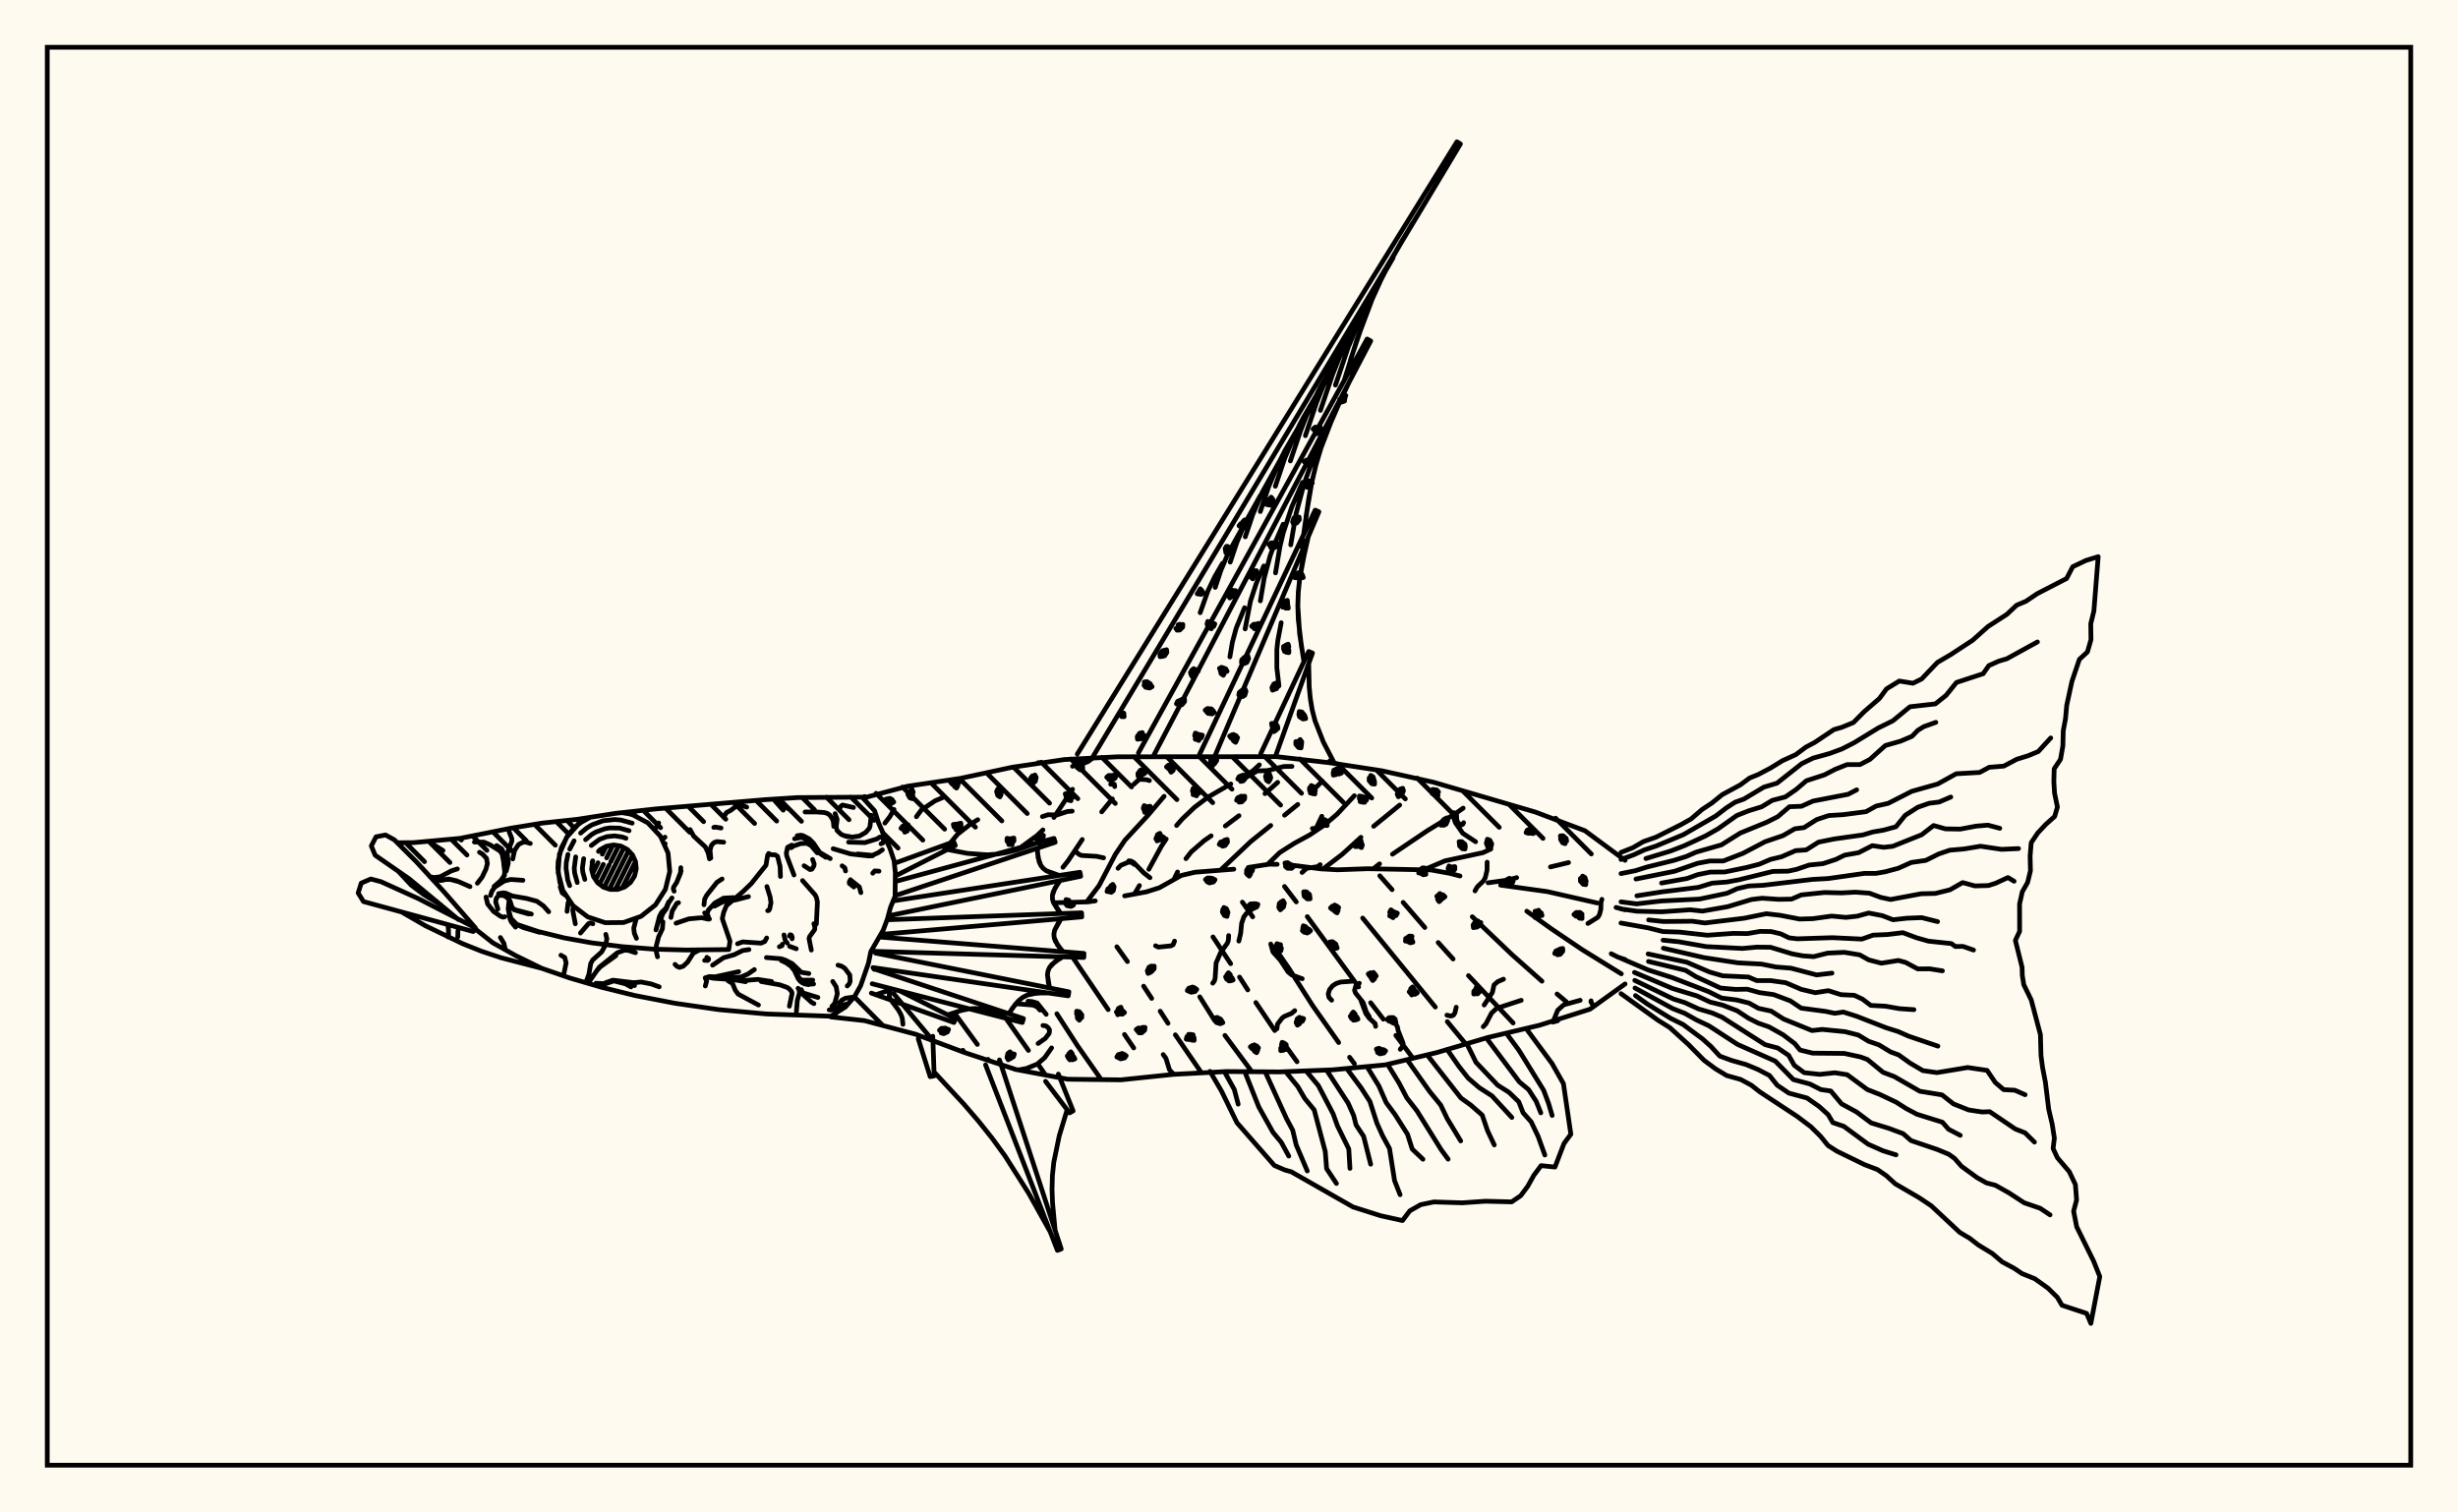 <svg xmlns="http://www.w3.org/2000/svg" width="520" height="320"><rect x="0" y="0" width="520" height="320" fill="floralwhite"/><rect x="10" y="10" width="500" height="300" stroke="black" stroke-width="1" fill="none"/><path stroke="black" stroke-width="1" fill="none" stroke-linecap="round" stroke-linejoin="round" d="
M 182.58 168.86 192.04 166.34 203.14 164.69 214.11 162.34 225.21 160.7 236.41 160.12 270.07 160.09 281.22 161.37 292.31 163.07 303.26 165.5 324.8 171.81 335.3 175.76 343.79 182.02 
M 343.79 208.18 336.37 213.52 325.68 216.92 314.76 219.51 304 222.69 293.08 225.3 281.91 226.35 270.7 226.79 259.48 226.71 248.28 227.31 237.12 228.47 225.9 228.34 214.87 226.27 204.22 222.75 193.71 218.82 182.86 215.94 175.76 215.16 
M 222.89 191.01 230.12 190.82 231.71 190.6 
M 237.92 189.55 242.52 188.7 245.27 187.83 249.91 185.22 252.82 184.54 261.02 183.9 
M 264.08 183.53 268.52 182.84 270.19 182.87 
M 273.73 183.1 279.38 183.83 282.92 184.03 289.34 183.8 302.73 184.06 306.66 184.77 308.87 185.34 
M 317.45 187.27 327.33 188.64 337.9 191.05 
M 341.88 191.99 343.79 192.5 
M 176.34 214.64 177.11 215.31 
M 180.77 210.93 186.78 216.98 
M 189.13 171.26 188.25 172.79 187.2 174.15 
M 184.72 204.81 184.95 205.1 
M 189.13 210.31 197.37 220.19 
M 199.49 168.72 197.79 169.45 194.89 171.4 193.87 172.8 
M 201.93 214.35 206.76 220.98 
M 209.02 224.13 209.21 224.4 
M 206.85 173.43 205.33 174.35 202.58 176.5 199.63 180.06 
M 212.89 215.58 217.57 222.25 
M 219.8 225.45 221.19 227.46 
M 226.9 166.99 222.96 172.95 
M 220.64 175.59 219.37 176.79 215.33 179.74 
M 223.58 214.49 227.93 221.22 232.97 228.42 
M 235.33 169.03 233.07 171.77 
M 228.95 177.62 225.97 182.11 224.87 183.5 
M 226.78 202.32 234.44 213.61 
M 237.89 218.87 239.84 221.72 
M 246.27 168.48 242.8 172.56 237.97 177.78 235.95 180.78 232.52 187.36 229.88 190.84 
M 236.27 200.31 238.51 203.44 
M 241.94 208.65 243.64 211.24 
M 245.44 213.94 247.1 216.5 
M 248.65 218.94 254.18 226.99 
M 266.42 161.82 265.12 163.03 263.57 164.01 
M 260.38 165.87 255.56 168.65 252.68 170.83 250.09 173.3 248.91 174.65 
M 246.72 177.51 245.71 179.02 243.04 183.92 
M 241.05 187.36 239.98 189.18 
M 253.82 210.91 257 215.98 
M 259.14 219.07 264.84 226.75 
M 270.3 165.53 267.61 167.92 
M 262.11 172.58 259.22 174.76 
M 256.22 176.84 254.72 177.88 252 180.24 250.89 181.67 
M 249.11 184.49 248.44 185.88 
M 256.61 198.23 260.35 203.89 
M 262.23 206.73 263.97 209.44 
M 265.68 212.11 269.68 218.04 
M 271.98 221.29 274.39 224.64 
M 279.75 165.26 277.2 167.78 
M 274.55 170.2 271.75 172.48 
M 268.83 174.65 264.6 178.05 258.25 184.06 
M 262.83 190.87 265.02 193.98 
M 269.56 200.37 272.66 204.88 277.69 212.76 283.2 220.58 
M 285.51 223.69 286.53 225.06 
M 286.52 168.35 282.86 172.27 280.13 174.6 277.1 176.64 273.81 178.43 270.71 180.4 268.18 182.87 
M 271.74 187.56 274.23 190.82 
M 276.56 193.94 287.42 208.81 
M 289.96 212.15 292.66 215.64 
M 295.3 219.06 298.8 223.74 
M 296.11 170.33 290.6 174.82 
M 287.91 177.15 283.97 180.74 279.86 183.88 
M 288.28 194.24 303.65 213.07 
M 306.18 216.15 309.9 220.66 
M 309.54 170.98 308.09 172.02 301.95 175.76 294.58 180.73 
M 291.85 182.77 290.56 183.79 
M 291.9 185.29 294.5 188.23 
M 296.84 190.93 301.43 196.24 
M 304.25 199.41 307.41 202.9 
M 310.66 206.42 320.11 216.44 
M 315.4 179.63 313.71 180.41 305.68 182.14 301.4 183.96 
M 311.47 193.96 319.85 201.96 326.21 207.6 
M 329.4 210.3 331.34 211.93 
M 331.83 182.5 328.01 183.42 
M 320.86 185.68 319.04 186.19 314.81 186.78 
M 323 192.79 328.16 196.49 334.76 200.95 343 206.04 
M 239.84 165.96 240.83 165.05 241.21 164.88 242.54 164.96 243.16 165.15 
M 234.97 165.93 235.74 165.92 235.82 166.42 
M 270.14 217.67 270.26 216.69 271.24 215.4 271.69 215.06 273.25 214.4 273.91 213.83 
M 226.9 162.13 227.54 161.82 229.47 161.42 230.14 161.15 231.2 160.39 
M 335.93 195.38 338.02 194.08 338.37 193.51 338.66 192.41 338.7 190.9 338.89 190.28 
M 343.79 203.01 342.27 202.5 340.86 201.79 
M 191.02 216.72 190.87 215.4 190.59 214.63 190.09 213.73 188.22 211.23 188.11 210.43 188.34 210 
M 214.92 212.36 218.51 212.65 219.37 213 220.03 213.72 
M 244.46 200.1 245.05 200.39 247.72 200.12 248.19 199.87 248.48 199.12 
M 265.51 191.89 263.65 193.3 263.13 194.01 262.67 195.36 262.47 197.45 262.08 199.11 
M 308.07 213.1 307.79 214.31 307.47 214.8 306.93 214.98 306.1 214.78 
M 185.46 210.4 187.57 209.7 
M 321.82 211.64 316.62 213.34 315.55 214.33 314.35 216.63 313.78 217.23 
M 291.02 217.15 290.91 216.56 289.65 215.4 288.96 214.46 287.96 211.8 
M 337.17 212.95 336.56 211.95 336.6 211.75 
M 236.52 183.71 237.13 183.07 238.75 182.4 239.41 182.48 239.98 182.9 
M 248.5 227.29 248.01 227.02 247.4 226.33 246.66 223.92 246.08 223.12 
M 312.04 188.49 312.52 187.64 313.81 186.41 314.22 185.69 314.59 184.11 314.61 182.41 
M 220.64 216.97 221.26 217.06 221.73 217.41 222.04 217.92 221.97 218.62 221.13 219.71 219.61 220.78 
M 226.83 171.62 225.83 171.69 223.57 172.43 221.74 172.37 220.53 172.77 
M 222.47 221.71 221.02 223.77 219.45 225.13 217.14 226.06 215.46 226.38 
M 273.32 162.15 271.6 162.17 268.18 163.03 265.98 163.11 262.98 164.83 
M 309.63 174.06 309.44 174.41 309.16 174.55 308.52 174.18 308.2 173.53 308.13 172.37 
M 217.48 211.84 218.35 211.91 219.43 212.23 221.33 214.61 
M 281.72 211.62 281.15 211.04 280.99 210.28 281.27 209.38 281.91 208.58 282.67 208.09 283.59 207.78 285.99 207.61 
M 275.49 207.08 273.25 206.26 272.5 205.64 270.85 203.13 269.31 201.43 268.83 199.73 
M 289.68 215.11 289.05 214.11 288.38 212.12 286.75 210.07 286.56 209.52 286.82 208.6 287.57 208.03 
M 233.47 181.5 232.01 181.18 228.82 181 228.35 180.81 227.39 180.07 
M 259.93 197.94 259.86 198.98 259.67 199.52 258.22 201.56 257.27 203.74 257.07 206.94 256.91 207.55 256.56 208.02 
M 279.64 172.7 278.53 175.04 278.1 175.31 277.64 175.29 
M 318.07 207.17 316.85 207.7 316.07 208.38 315.72 209.97 313.98 212.64 
M 238.81 182.12 239.33 182.2 239.85 182.5 241.96 184.67 243.28 185.7 
M 296.23 222.01 296.78 221.31 296.85 220.77 295.79 218.07 295.61 217.19 295.12 216.48 
M 312.17 178.09 309.45 176.3 307.88 174.04 307.53 172.99 307.56 171.94 
M 275.46 184.59 276.41 183.72 278.75 183.36 279.29 182.94 
M 227.9 159.56 308.22 30 308.96 30.45 231.09 160.3 
M 240.84 159.29 289.22 71.73 289.98 72.14 243.96 160.05 
M 253.77 159.61 278.23 107.93 279.02 108.28 256.9 160.22 
M 266.73 159.42 276.86 137.84 277.66 138.17 269.81 160.07 
M 281.29 161 282.74 161.57 
M 301.12 43.52 296.39 51.27 294.18 55.22 292.13 59.24 290.27 63.35 287.09 71.81 284.38 80.48 
M 285.34 81 282.15 87.81 279.46 94.78 278.4 98.34 277.53 101.97 276.84 105.65 275.78 113.1 
M 276.78 113.54 275.46 119.38 274.97 122.31 274.66 125.24 274.56 128.18 274.94 134.08 275.85 140 
M 276.86 140.41 276.97 145.35 277.2 147.77 277.59 150.15 278.19 152.48 279.96 156.99 282.23 161.37 
M 298.72 47.38 294.18 55.22 292.13 59.24 290.27 63.35 288.6 67.54 285.7 76.13 
M 294.71 54.56 290.46 61.9 288.54 65.67 285.23 73.44 282.52 81.48 
M 290.71 61.74 286.74 68.58 283.33 75.68 281.87 79.34 279.34 86.83 
M 286.7 68.92 283.02 75.26 279.86 81.84 278.5 85.23 276.16 92.18 
M 282.69 76.1 279.3 81.94 276.38 88 275.14 91.13 272.98 97.53 
M 278.68 83.28 275.58 88.62 274.18 91.37 271.77 97.02 269.8 102.88 
M 274.67 90.46 271.86 95.3 270.59 97.79 268.41 102.92 266.62 108.23 
M 270.66 97.64 267 104.22 265.04 108.82 263.44 113.58 
M 266.65 104.82 263.41 110.64 261.68 114.71 260.26 118.93 
M 262.64 112 259.82 117.06 258.31 120.61 257.08 124.28 
M 258.63 119.18 256.98 122.03 255.56 124.98 253.9 129.63 
M 283.71 84.4 280.72 91.27 279.46 94.78 278.4 98.34 277.53 101.97 276.28 109.36 
M 279.63 93.23 276.98 99.3 275.87 102.4 274.17 108.76 273.06 115.28 
M 275.54 102.07 273.25 107.34 271.47 112.76 270.8 115.54 269.84 121.21 
M 271.46 110.91 269.51 115.37 268.69 117.65 267.44 122.33 266.63 127.13 
M 267.37 119.74 265.78 123.41 264.54 127.18 263.41 133.06 
M 263.29 128.58 261.52 132.91 260.71 135.9 260.19 138.98 
M 276.08 116.46 274.97 122.31 274.66 125.24 274.56 128.18 274.66 131.13 275.36 137.04 
M 271.04 131.75 270.32 135.55 270.12 137.45 270.12 141.28 270.57 145.12 
M 189.2 182.67 201.76 178.1 202.1 178.89 189.42 185.34 
M 189.44 186.5 222.98 177.38 223.23 178.21 189.37 189.5 
M 188.95 190.61 228.47 184.55 228.63 185.4 187.91 193.78 
M 187.67 194.6 228.81 193.13 228.86 193.99 186.33 197.7 
M 186.02 198.25 229.32 201.72 229.28 202.58 184.86 201.28 
M 185.21 201.65 226.13 209.85 225.99 210.7 184.68 204.72 
M 185.39 205.15 216.52 215.51 216.27 216.34 184.51 208.14 
M 190.37 209.65 202.15 215.55 201.81 216.34 184.34 210.12 
M 200.45 179.74 204.68 180.56 208.87 180.86 210.95 180.71 213.01 180.36 215.06 179.83 219.13 178.43 
M 219.45 179.47 219.61 181.45 220.19 183.1 220.7 183.74 221.38 184.25 224.09 185.22 
M 224.28 186.29 223.2 187.87 222.64 189.43 222.65 190.21 222.87 190.98 224.42 193.29 
M 224.48 194.38 223.12 196.79 222.96 197.58 223.01 198.36 223.69 199.88 224.89 201.36 
M 224.83 202.45 223.19 203.48 222.02 204.71 221.71 205.44 221.59 206.25 222.04 209.03 
M 221.86 210.1 219.47 210.09 217.32 210.53 216.38 211.02 215.53 211.69 214.77 212.52 213.41 214.48 
M 213.1 215.52 210.37 214.23 207.6 213.46 206.2 213.37 204.79 213.49 203.36 213.79 200.49 214.72 
M 219.5 180.48 219.83 182.33 220.19 183.1 220.7 183.74 221.38 184.25 223.12 184.95 
M 223.71 187.08 222.83 188.65 222.64 189.43 222.65 190.21 222.87 190.98 223.81 192.52 
M 223.94 195.19 223.12 196.79 222.96 197.58 223.01 198.36 223.26 199.12 224.26 200.62 
M 223.98 202.95 222.52 204.06 222.02 204.71 221.71 205.44 221.59 206.25 221.81 208.07 
M 220.65 210.06 218.35 210.23 217.32 210.53 216.38 211.02 215.53 211.69 214.07 213.46 
M 223.9 227.25 227.02 235.04 226.26 235.46 221.19 228.78 
M 211.44 224.25 224.51 264.26 223.7 264.55 208.5 225.3 
M 197.33 219.25 197.63 227.64 196.78 227.79 194.26 219.78 
M 225.76 234.8 224.08 240.34 222.93 245.94 222.64 248.77 222.56 251.62 222.67 254.49 223.21 260.26 
M 222.18 260.63 217.62 252.46 212.63 244.59 209.9 240.83 207 237.2 203.96 233.66 197.6 226.8 
M 322.86 217.61 328.34 225.02 330.75 229.27 332.32 239.97 330.87 241.94 328.96 246.92 326.02 246.62 324.48 248.68 323.2 250.99 321.7 253 319.79 254.29 314.27 254.15 309.31 254.49 303.33 254.3 300.55 254.88 298.26 256.18 296.7 258.24 292.08 257.22 286.22 255.36 273.17 247.92 271.76 247.52 269.59 246.58 261.68 237.54 258.44 230.9 255.98 226.68 
M 318.64 218.57 321.34 222.22 326.56 230.67 327.6 233.43 328.36 236.01 
M 314.44 219.6 321.44 228.92 323.38 230.53 325 233.04 325.96 235.45 
M 310.27 220.74 312.25 224.76 316.84 229.6 319.22 231.1 321.31 233.12 322.22 235.44 323.92 237.35 325.39 240.42 326.82 244.38 
M 306.13 222.02 308.64 225.62 310.62 228.13 312.95 230.13 315.62 231.85 319.84 236.43 
M 302 223.29 309.06 232.31 311.16 233.82 313.57 235.93 314.7 239.24 316.12 242.24 
M 297.82 224.41 302.45 230.94 304.79 233.81 306.17 236.69 309.02 241.39 
M 293.57 225.23 295.99 229.16 297.61 232.27 299.75 235.01 304.86 243.21 306.36 245.26 
M 289.28 225.82 291.71 229.77 293.24 233.26 295.15 235.85 297.77 239.99 298.76 243.12 301.03 245.27 
M 284.96 226.15 287.94 230.15 289.81 233.05 291.29 237.64 292.51 240.34 293.96 243.01 295.02 249.78 296.2 252.77 
M 280.64 226.4 285.2 233.39 286.37 236 286.88 238.01 288.48 240.42 289.97 246.32 
M 276.32 226.59 278.9 229.68 282.03 235.67 282.95 238.22 285.34 243.09 285.59 247.21 
M 271.99 226.74 274.56 229.9 276.02 232.4 278.02 234.82 280.37 243.67 280.65 247.26 282.73 250.39 
M 267.67 226.81 272.17 236.68 273.48 239.13 274.21 242.22 276.56 247.75 
M 263.34 226.76 266.3 234.2 269.31 239.58 271.06 241.69 272.65 244.6 
M 259.01 226.71 261.12 230.51 261.94 233.61 
M 342.93 180.35 345.45 179.35 347.65 178.07 350.3 177.14 355.63 174.47 357.77 173.26 360.07 171.28 362.17 169.89 364.35 168.13 368.18 166.06 370.14 164.61 372 163.85 374.62 162.47 377.08 160.95 379.91 159.66 382.06 158.06 383.88 157.1 387.98 154.36 389.62 153.89 392.09 152.88 394.38 150.57 397.6 147.78 399.1 145.75 401.81 144.09 404.69 144.56 406.54 143.65 409.87 140.15 412.7 138.49 417.31 135.47 420.6 132.54 424.57 129.98 426.62 128.05 428.59 127.22 430.98 125.61 437.2 122.4 438.49 119.91 441.29 118.58 443.88 117.78 442.97 129.28 442.31 131.96 442.35 135.33 441.61 137.93 439.9 139.51 438.32 144.18 437.22 149.24 436.97 152.03 436.49 154.6 436.41 157.8 435.91 160.65 434.57 162.66 434.5 165.39 434.65 167.84 435.26 170.75 434.67 172.75 432.81 174.41 431.1 176.23 429.71 178.3 429.48 181.12 429.55 184.23 428.95 186.7 427.82 188.69 427.25 191.25 427.26 197.04 426.36 198.96 427.78 204.67 427.83 206.41 428.14 208.34 429.71 211.55 431.66 218.91 431.78 223.33 432.11 225.84 432.71 228.95 433.41 234.68 434.16 237.89 434.61 240.81 434.34 243 435.25 244.95 437.76 247.89 439.06 250.63 439.31 253.88 438.68 256.26 439.33 259.56 442.92 266.84 444.22 270.09 442.33 280 441.44 277.89 436.23 276.17 435.24 274.49 433.25 272.54 430.47 270.55 427.76 269.46 426.1 268.34 423.57 266.99 421.47 265.2 418.51 263.4 416.68 261.98 414.61 260.76 408.57 255.12 405.96 253.38 400.97 250.48 399.05 248.74 397.18 247.45 394.45 246.41 388.61 243.57 386.72 242.36 385.16 240.43 383.11 238.4 380.23 236.23 372.29 231.01 370.51 229.61 368.25 228.39 365.29 227.56 362.91 226.13 360.52 224.36 357.21 221.01 353.25 217.41 350.7 215.82 342.93 210.23 
M 342.93 181.85 345.59 180.87 347.89 179.81 350.35 179 356.13 176.59 363 172.63 365.21 170.93 367.09 169.72 368.94 169.06 373.15 166.54 375.93 165.7 381.15 161.58 383.56 160.4 387.07 159.42 389.65 158.47 392.24 157.15 397.36 154.02 400.44 152.51 404.06 149.53 409.43 148.93 411.71 147.11 413.89 144.4 419.55 142.54 420.74 140.83 422.83 139.89 424.55 139.38 431.03 135.82 
M 348.19 181.65 353.44 180.05 356.33 178.93 360.83 176.85 363.47 175.35 367.43 172.54 369.98 171.53 372.69 170.7 374.93 169.34 377.7 168.61 379.97 167.05 382.14 165.19 385.98 163.94 388.22 162.78 390.75 161.77 393.49 161.77 395.59 160.67 398.86 157.73 402.06 156.82 404.5 155.78 405.71 154.53 406.99 153.74 409.53 152.83 
M 342.93 184.83 345.99 184.21 348.43 183.44 354.13 182.03 356.74 181.21 358.8 180.3 364.18 178.75 368.17 176.25 373.73 173.98 376.11 172.78 378.56 170.68 381.1 170.59 383.55 169.49 390.98 168.05 392.79 167.11 
M 346.1 185.98 354.29 184.33 359.15 182.65 361.7 182.17 364.55 182.17 368.7 180.56 373.43 178.08 377.19 176.8 379.7 175.35 381.66 175.1 384.33 173.4 386.88 172.55 389.96 172.36 394.77 171.73 396.92 170.54 399.45 169.97 404.46 167.42 409.94 165.87 413.84 163.71 418.8 163.43 420.82 162.34 423.91 162.09 426.66 160.64 429.04 159.9 431.19 159.02 433.84 156.13 
M 351.51 186.83 356.9 185.87 359.16 185.05 361.83 184.51 364.88 184.49 369.49 183.54 372.2 182.84 374.56 181.83 376.9 181.27 379.88 179.97 382.11 179.82 384.71 178.18 388 177.51 394.11 176.65 396.18 176.03 398.45 175.64 401.1 174.92 403.05 172.5 405.73 170.79 408.13 169.95 410.23 169.69 412.7 168.63 
M 346.29 189.53 351.71 188.68 359.28 187.75 362.21 186.85 365.35 186.61 367.89 186.14 375.06 184.37 378.26 184.32 380.08 183.93 382.74 183.02 385.65 182.73 388.37 181.84 390.26 180.92 393.18 180.41 396.1 178.92 398.48 179.27 400.41 179.06 406.54 176.61 409.06 174.66 411.57 175.37 414.7 175.42 418.05 174.79 420.54 174.58 423.06 175.25 
M 342.93 190.81 346.21 191.24 351.44 190.63 359.54 190.22 365.34 189 367.52 188.02 369.97 187.45 372.97 187.31 383.44 186.06 386.73 185.88 394.4 184.79 396.82 184.79 398.81 184.45 401.61 183.7 404.33 182.48 407.41 182.04 410.14 180.68 412.48 179.88 415.51 179.62 418.98 179.04 423.42 179.7 427.03 179.54 
M 342.93 192.3 346.27 192.79 351.5 192.92 357.55 192.49 360.17 192.77 365.51 191.83 370.54 190.31 372.77 190.04 376.26 190.28 379.01 190.23 381.06 189.34 385.97 188.83 389.57 188.92 392.52 188.76 395.5 188.98 397.9 189.87 399.96 190.31 406.43 189.1 409.42 189.03 412.52 188.26 415.21 186.73 417.79 187.44 420.66 187.36 422.19 186.87 424.79 185.67 426.09 186.45 
M 348.77 194.63 351.92 194.97 358.02 194.91 360.67 195.28 369.01 194.27 373.68 193.32 376.63 193.66 380.72 194.45 383.5 194.37 387.5 193.82 390.52 194.1 392.91 193.84 395.33 193.17 398.21 193.73 400.48 194.6 403.41 194.27 406.55 194.15 409.9 194.99 
M 342.93 195.29 348.74 196.33 351.81 197.1 355.33 197.21 361.2 197.87 366.65 197.48 369.69 197.52 372.38 197.06 374.66 197.09 376.71 197.57 378.5 198.43 380.25 198.63 387.63 198.39 393.89 198.69 396.26 197.85 399.33 197.72 402.56 197.33 405.42 198.4 407.99 199.13 412.82 199.64 413.67 200.26 415.26 200.23 417.51 201.01 
M 351.83 198.92 355.13 199.25 360.97 200.28 368.63 200.67 371.65 200.39 374.56 200.42 379.1 201.8 381.36 202.23 383.7 202.4 386.63 201.66 390.18 201.49 393.42 202.02 395.34 203.09 398.01 203.79 401.61 203.21 403.15 203.63 405.71 205 408.22 204.98 410.93 205.41 
M 351.89 200.62 360.5 202.61 367.65 203.71 372.67 203.98 375.7 204.59 378.88 204.84 384.32 206.27 387.56 205.89 
M 348.67 201.83 356.85 203.58 361.68 205.66 364.45 206.46 369.87 206.71 371.65 207.47 374.56 207.47 377.79 207.92 381.05 209.32 384.03 210.03 386.79 209.6 389.49 210.45 392.28 210.58 394.01 211.39 395.77 212.72 398.9 212.89 401.84 213.41 404.9 213.62 
M 348.74 203.42 356.59 205.3 358.83 206.66 364 209.05 367.18 209.33 369.63 209.29 372.23 210.01 375.22 210.43 378.76 211.76 381.05 213.3 386.19 213.98 388.15 214.39 389.96 214.12 392.76 215.01 399.07 217.47 401.56 218.25 403.75 219.22 409.97 221.34 
M 342.93 202.76 348.71 205.23 353.78 206.84 361.49 209.82 364.22 211.17 367.4 211.57 370.01 212.22 372.01 213.34 374.7 213.92 377.33 215.6 383.33 218.04 385.5 217.8 390.35 218.28 393.13 218.99 395.31 220.31 397.5 221.07 399.98 222.57 401.67 223.19 404.08 224.92 406.8 226.52 409.77 226.94 416.27 225.86 420.38 226.47 422.1 229.02 423.88 230.54 426.25 230.67 428.42 231.62 
M 345.78 205.74 353.84 209.14 359.01 210.71 361.78 212.01 364.45 212.67 367.51 213.86 369.93 215.45 371.94 216.46 374.23 217.26 377.22 218.93 379.69 220.8 380.8 222.16 383.48 222.82 390.17 222.88 393.58 223.62 395.06 224.16 398.36 226.87 400.75 227.78 406.14 230.88 410.84 231.65 413.26 233.56 416.49 234.84 419.34 235.27 420.94 235.21 426.33 238.86 428.41 239.68 430.4 241.64 
M 345.84 207.43 354 211.36 356.42 212.12 359.35 213.47 362.23 214.32 364.34 215.23 373.41 221.02 376.11 221.74 378.4 223.29 379.59 225.4 381.68 226.95 384.97 227.31 388.19 226.97 390.78 227.38 395.04 230.52 397.71 231.57 401.17 233.21 403.22 234.52 405.53 235.75 410.92 237.43 412.22 238.92 414.7 240.21 
M 345.89 209.04 353.87 213.39 356.4 214.39 358.96 215.83 361.52 217.03 367.58 220.97 375.57 224.51 379.39 228.41 382.87 229.34 385.21 230.53 387.31 230.83 389.59 233.55 392.75 235.26 395.85 237.58 399.57 238.72 402.62 239.86 404.28 241.32 409.85 243.21 412.27 244.21 413.5 245.09 414.95 246.75 418.24 249.15 420.25 250.28 422.13 250.77 425.05 252.41 428.22 254.48 431.6 255.64 433.7 257.04 
M 345.99 210.64 348.52 212.44 353.42 215.45 356.08 216.77 360.15 219.79 361.94 221.39 363.82 223.44 366.31 224.36 369.38 225.23 371.91 226.28 374.34 227.55 375.97 229.6 378.45 231.28 382.28 232.31 384.88 234.13 386.75 235.83 387.75 237.52 390.06 238.3 395.2 242.08 398.35 243.48 401.11 244.34 
M 334.3 211.64 330.83 212.59 329.54 213.74 328.53 216.25 329.55 215.96 
M 84.04 178.3 87.46 178.28 97.32 177.38 108.07 175.23 114.69 174.15 122.11 173.35 130.28 172.08 138.73 171.15 161.71 169.2 168.68 168.75 182.39 168.66 185.02 171.54 185.88 174.16 188.27 179.49 189.14 182.11 189.41 184.64 189.36 189.62 188.39 191.98 187.75 194.38 186.87 196.75 184.22 201.35 183.73 203.78 182.08 208.53 180.79 210.83 178.86 213.05 175.76 215.01 162.13 214.53 152.04 213.61 142.79 212.27 134.33 210.63 127.17 208.86 120.57 206.93 114.62 204.88 109.13 202.2 104.24 199.46 100.44 196.46 
M 93.27 191.46 89.66 189.29 87.01 187.28 84.21 184.29 
M 162.4 180.92 162.05 183.05 158.96 186.92 157.16 188.66 153.67 191.63 153.1 193.03 152.8 194.36 154.43 199.11 154.17 200.9 145.11 201 138.38 200.82 131.74 200.3 125.2 199.49 119.37 198.44 113.8 197.07 108.72 195.37 
M 96.99 194.57 86.56 185.93 79.36 180.94 78.55 178.98 79.55 177.05 81.56 176.66 83.42 177.68 88.08 182.33 94.01 188.78 100.57 196.32 
M 100.13 197.09 76.89 190.75 75.77 188.93 76.42 186.85 78.45 185.97 80.61 186.55 88.58 190.16 100.42 196.24 
M 119.06 188.38 118.07 184.61 118.35 180.72 119.88 177.13 122.5 174.23 124.85 172.93 
M 131.55 171.94 133.6 172.26 137.05 174.09 139.72 176.93 141.33 180.49 141.69 184.37 140.77 188.16 138.67 191.45 135.61 193.88 131.93 195.18 128.03 195.22 124.33 193.99 121.23 191.62 119.06 188.38 
M 118.92 188.04 118.44 186.66 118.02 183.75 118.08 182.29 118.74 179.43 120.08 176.83 120.99 175.67 122.02 174.63 124.41 173 
M 132.07 171.89 134.4 172.56 
M 120.52 187.38 120.11 186.2 119.75 183.72 119.8 182.47 120.15 180.77 
M 120.53 179.65 121.45 177.9 
M 122.83 176.26 124.16 175.16 125.24 174.51 127.59 173.65 130.08 173.39 131.33 173.5 133.74 174.16 
M 122.12 186.72 121.57 184.72 121.48 183.68 121.79 181.3 
M 123.88 177.65 125.14 176.58 126.03 176.05 127.98 175.34 129 175.17 131.08 175.21 133.08 175.76 
M 123.72 186.06 123.28 184.47 123.21 183.65 123.48 181.68 
M 125.09 178.89 126.82 177.59 128.37 177.02 130.01 176.85 131.64 177.09 132.42 177.36 
M 125.55 185.46 125.15 183.95 125.37 182.13 
M 126.61 180.14 126.92 179.8 128.28 179.04 129.82 178.77 131.36 179.01 132.74 179.74 133.81 180.88 134.45 182.3 134.6 183.85 134.23 185.37 133.39 186.69 132.17 187.66 130.69 188.18 129.13 188.19 127.65 187.7 126.41 186.75 125.55 185.46 
M 125.41 182.14 125.26 182.45 
M 128.25 179.06 127.42 180.72 
M 126.51 182.54 125.38 184.81 
M 129.68 178.8 128.33 181.5 
M 127.63 182.89 126.01 186.14 
M 130.91 178.94 129.22 182.31 
M 128.87 183.01 126.84 187.08 
M 132 179.35 130.11 183.12 
M 130.1 183.14 127.8 187.75 
M 132.98 179.99 128.91 188.12 
M 133.82 180.9 130.18 188.18 
M 134.44 182.27 131.65 187.84 
M 134.27 185.19 134.02 185.7 
M 85.81 178.3 89.81 182.31 
M 90.72 178.02 95.19 182.49 
M 95.46 177.57 98.79 180.9 
M 99.96 176.87 103.01 179.92 
M 104.29 176.01 108.34 180.06 
M 108.61 175.14 111.36 177.89 
M 113.08 174.41 117.48 178.82 
M 117.68 173.83 120.41 176.55 
M 122.36 173.31 123 173.95 
M 136.07 171.44 139.75 175.12 
M 140.81 170.99 145.93 176.1 
M 145.63 170.62 148.85 173.84 
M 150.4 170.19 153.54 173.33 
M 155.16 169.76 159.64 174.23 
M 159.95 169.35 164.31 173.72 
M 164.79 169 169.55 173.77 
M 169.71 168.73 172.32 171.34 
M 174.83 168.65 179.61 173.43 
M 180.01 168.64 184.94 173.57 
M 149.07 193.15 150.09 194.45 
M 163.23 207.66 160.3 207.22 156.75 207.51 155.55 207.28 152.11 206.99 
M 145.99 175.52 146.74 176.89 149.21 179.18 149.82 180.46 150.09 181.72 
M 99.43 187.59 97 186.53 95.26 186.07 94.38 186.07 93.37 186.29 91.56 186.14 
M 179.52 178.18 182.97 178.28 185.56 177.48 186.11 177.11 
M 171.91 181.85 172.25 182.8 172.18 183.23 171.77 183.89 171.37 183.99 170.11 183.17 
M 158.44 200.91 157.11 201.11 155.31 202 153.09 202.62 150.75 204.21 
M 180.64 187.67 179.68 186.9 179.67 186.58 179.92 186.12 
M 143.02 195.33 145.72 194.41 148.45 194.17 149.84 194.47 
M 149.21 208.61 149.49 207.6 149.24 207.03 
M 158.34 189.7 155.5 190.43 152.92 190.8 151.15 191.73 
M 116.08 192.91 114.97 191.67 113.58 190.68 111.39 190.09 108.34 189.56 107.04 188.99 106.53 188.9 105.48 189.07 
M 160.46 212.64 156.14 210.32 155.53 209.45 154.98 208.09 154.02 207.51 
M 159.59 205.14 158.23 206.08 156.77 206.71 154.46 206.92 151.2 206.94 150.31 206.78 
M 120 173.61 121.55 175.28 
M 106.56 182.72 106.79 184.53 106.66 185.26 105.94 186.31 104.52 187.56 
M 176.26 179.57 179.94 180.67 183.84 181.11 184.63 181.05 
M 141.94 194.11 142.2 192.78 143.18 191.12 143.54 191 
M 176.17 207.65 176.91 208.82 177.14 210.26 176.61 212.24 176 212.93 
M 179.45 212.37 178.06 212.68 175.93 213.68 175.42 213.67 
M 167.56 198.63 167.61 198.3 167.43 197.86 167.16 197.76 167.01 198.03 
M 167 212.89 167.57 210.16 167.46 209.79 166.97 209.22 166.49 208.9 164.95 208.36 161.04 207.67 
M 165.11 185.45 165.03 183.33 164.5 181.19 164.04 180.87 163.09 180.83 162.6 180.57 
M 140.72 178.51 140.5 178.66 
M 101.44 180.32 102.07 180.7 102.93 181.62 103.11 182.71 102.81 183.88 102 185.57 100.99 186.87 
M 162.4 192.68 162.63 192.64 162.82 192.35 163.1 191.01 162.92 189.76 162.24 187.57 
M 111.83 193.38 108.77 192.5 108.38 192.16 107.92 190.7 107.33 189.93 106.49 189.43 105.44 189.42 
M 134.24 208.53 132.93 208.01 131.46 207.86 130.1 207.47 129.53 207.49 127.73 208.12 126.07 208.03 
M 130.3 202.19 127 204.56 126.25 205.38 124.41 208.05 
M 171.94 207.37 169.58 207.37 169.03 206.88 168.19 205.3 167.73 204.73 166.31 203.71 165.29 203.23 
M 144.03 183.58 143.96 184.78 143.14 186.72 142.48 187.73 142.45 188.14 
M 180.55 170.85 178.26 170.32 177.92 170.54 177.54 171.25 
M 149.53 202.55 149.91 202.83 149.89 203.07 149.63 203.23 
M 109.06 196.16 108.13 195 107.9 194.43 107.51 192.3 107.67 190.74 
M 168.1 177.47 169.37 177.19 169.9 177.27 171.01 177.83 171.9 178.6 173.17 180.38 174.68 181.38 
M 153.1 178.19 151.66 178.06 151.12 178.24 150.71 178.6 150.43 179.03 150.21 179.94 150.37 181.55 
M 152.54 175.19 151.3 174.99 151 175.06 
M 122.39 173.31 122.66 174.14 
M 171.11 205.98 169.52 205.72 167.59 203.88 166.18 203.16 165.26 202.85 162.13 202.6 
M 92.47 190.79 92.14 190.77 
M 139.34 174.12 138.46 175.59 
M 155.18 189.91 153.08 190.02 151.2 191.07 149.84 192.57 149.6 193.36 149.84 193.89 
M 100.36 178.16 102.35 178.17 103.65 178.73 105.59 179.93 106.05 180.38 106.26 180.85 106.66 183.02 
M 152.76 185.97 151.66 186.68 149.5 189.42 149.07 190.24 148.93 191.43 
M 149.06 203.2 149.5 203.04 149.68 203.09 149.64 203.23 
M 122.24 173.33 122.56 174.2 
M 96.76 183.84 95.47 184.26 93.11 185.51 91.85 185.67 90.96 185.5 
M 168.65 176.82 169.42 176.71 169.93 176.82 171.2 177.5 172.1 178.41 173.42 180.36 175.64 181.66 
M 144.09 184.28 143.17 186.68 142.5 187.71 142.45 188.12 142.61 188.55 
M 180.7 210.94 178.86 211.2 178.11 211.6 177.52 212.24 
M 165.69 171.41 163.62 169.08 
M 184.63 184.75 185.05 184.26 185.95 184.32 
M 168.48 214.02 168.68 211.66 169.14 210.05 169.04 209.39 168.84 209.1 
M 172.19 212.34 171.7 212.07 169.97 210.5 169.49 209.62 
M 142.8 204.04 143.22 204.46 143.75 204.68 144.54 204.43 145.46 203.56 146.67 201.66 147.74 201.11 
M 186.38 178.53 186.79 178.34 186.93 178.09 186.77 176.79 
M 118.52 187.65 118.94 188.91 119.52 189.35 
M 112.19 178.46 111.29 178.18 110.67 178.18 109.69 178.68 108.86 179.94 108.47 181.74 
M 166.86 171.16 166.23 170.8 164.41 169.03 
M 167.04 200.22 168.45 200.74 
M 139.45 208.79 137.76 208.18 135.66 207.77 134.04 207.91 129.64 207.38 128.1 207.93 
M 177.7 213.78 176.74 214.39 
M 105.86 198.36 106.61 199.6 106.91 200.96 
M 165.85 197.81 166.15 199.08 166.55 199.53 
M 133.48 208.81 132.34 208.16 129.85 207.54 128.07 208.15 126.08 208.04 
M 176.67 172.15 177.1 173.36 176.89 174.93 177.08 175.72 177.96 176.54 178.65 176.82 180 177.05 
M 156.27 205.58 151.3 206.67 150.03 206.62 149.32 206.85 
M 171.64 201.01 171.15 198.58 171.28 198.15 172.34 196.69 172.39 196.15 172.18 195.43 
M 128.16 197.69 128.39 198.64 128.11 199.92 127.27 201.42 125.38 203.11 124.97 203.86 124.59 206.12 124.02 207.66 
M 134.43 201.57 133 201.1 132.17 201.02 130.61 201.57 126.78 204.64 124.59 207.74 
M 119.96 192.82 120.18 191.01 120.41 190.4 
M 170.32 171.8 172.82 171.8 174.38 171.91 175.05 172.11 175.54 172.45 176.08 173.23 176.31 173.87 176.39 174.85 
M 105.07 178.9 106.12 179.58 106.37 180.07 106.84 183.33 106.72 185.25 
M 167.36 179.37 167.84 179.02 169.38 178.48 170.69 178.42 171.59 178.91 172.89 180.44 
M 157.73 207.71 155.21 207.27 151.03 206.99 149.86 206.77 
M 107.69 175.93 108.25 177.35 108.3 177.95 107.41 180.24 107.34 180.88 107.53 182.6 107.1 184.29 
M 134.64 198.53 134.2 197.46 134.07 196.38 134.64 194.22 
M 177.29 204.2 178.04 204.42 178.72 204.86 179.78 206.28 179.86 207.63 179.65 208.17 179.24 208.61 
M 93.72 179.95 91.45 178.55 90.98 178 
M 172.7 195.5 172.93 190.84 172.73 189.92 172.44 189.34 169.78 186.31 
M 182.12 188.86 181.79 187.65 180.25 186.42 
M 171.05 208.34 170.1 208.13 169.34 207.66 168.85 207.05 168.06 205.34 167.58 204.76 
M 140.69 177.12 140.06 177.68 
M 112.41 193.39 109.09 192.52 108.57 192.25 108.28 191.85 107.77 190.39 107.45 190.02 106.62 189.47 105.48 189.41 
M 105.35 189.64 104.99 190.06 104.86 190.82 105.33 192.34 
M 165.52 199.77 165.44 200.08 164.88 200.31 
M 118.66 202.1 119.47 202.57 119.77 203.72 119.2 206.46 
M 96.64 186.37 94.95 185.98 93.08 186.26 91.54 186.13 
M 102.82 189.8 103.16 191.26 104.42 192.84 105.86 193.84 106.45 194.06 106.8 193.96 
M 97.6 177.74 97.2 177.39 
M 162.19 198.45 161.79 199.2 161 199.55 157.14 199.28 156.03 199.68 
M 139.84 194.81 139.88 194.22 140.22 193.31 141 192.23 141.41 191.1 142.16 189.98 
M 110.63 186.25 108.05 186.07 106.67 186.4 104.64 187.72 104.05 188.59 103.77 189.45 
M 178.16 183.19 178.73 183.62 178.88 184.28 
M 173.02 211.04 170.01 210.11 169.67 209.8 169.52 209.38 
M 157.97 170.77 156.79 170.37 155.78 170.54 154.59 171.45 153.66 171.94 153.1 172.94 
M 114.19 197.27 110.7 196.25 109.4 195.64 108.11 194.33 107.58 192.5 
M 167.97 185.13 166.43 181.08 166.35 180.49 166.62 179.27 167.52 178.8 
M 153.49 206.96 151.05 206.95 149.87 206.75 149.19 206.88 
M 179 176.96 180.27 177.11 181.82 176.88 183.14 176.13 183.89 175.26 184.06 174.81 184.32 172.49 
M 172.12 208.19 170.61 208.24 169.72 207.94 169.04 207.33 168.35 205.85 
M 181.43 180.68 184.56 180.97 185.83 180.4 186.67 179.8 
M 139.1 202.44 138.82 201.24 138.82 200.2 139.33 198.22 140.13 196.52 140.25 195.04 
M 121.71 195.45 121.18 192.69 121.3 191.67 
M 138.77 196.75 139.52 193.87 139.98 193.02 140.89 192.13 141.46 190.81 
M 122.8 197.41 124.52 195.4 124.89 195.28 125.42 195.45 
M 84.91 192.92 89.98 195.86 97.89 199.67 101.89 201.27 106.02 202.64 114.62 204.88 
M 96.84 198.25 96.88 196.93 
M 94.81 198.26 94.91 197.68 94.82 196.01 
M 94.79 198.25 94.9 196.93 94.79 196 
M 186.69 176.12 189.99 179.43 
M 185.34 167.85 195.23 177.75 
M 190.93 166.52 199.84 175.43 
M 196.93 165.6 206.35 175.01 
M 202.99 164.73 211.95 173.69 
M 208.69 163.5 217.31 172.12 
M 214.39 162.28 222.04 169.93 
M 220.3 161.26 228.02 168.99 
M 226.54 160.59 235.95 169.99 
M 233.11 160.23 239.38 166.5 
M 239.87 160.07 248.99 169.18 
M 246.85 160.12 256.56 169.83 
M 253.88 160.23 260.63 166.97 
M 260.66 160.08 270.92 170.34 
M 267.52 160.02 275.34 167.84 
M 275 160.57 284.18 169.75 
M 282.96 161.6 290.2 168.84 
M 291.15 162.87 297.31 169.03 
M 299.82 164.62 308.08 172.89 
M 309.5 167.38 317.17 175.04 
M 319.29 170.24 326.43 177.38 
M 329.09 173.11 336.65 180.68 
M 245.42 138.94 245.39 138.43 
M 245.59 138.11 245.93 137.68 246.49 137.57 246.51 138.15 245.98 138.83 245.42 138.94 
M 245.84 138.9 245.76 138.34 246.24 137.61 246.79 137.46 246.86 138.03 246.39 138.75 245.84 138.9 
M 250.47 148.22 250.22 148.74 249.43 149.08 248.88 148.91 249.13 148.39 249.92 148.05 250.47 148.22 
M 249.49 149.2 249.47 148.63 250.03 147.96 250.59 147.87 250.6 148.44 250.05 149.1 249.49 149.2 
M 255.5 131.48 256.03 131.71 256.4 132.49 256.25 133.04 255.73 132.81 255.35 132.03 255.5 131.48 
M 255.45 132.76 255.67 132.23 256.45 131.85 257 132 256.78 132.52 256 132.91 255.45 132.76 
M 253.53 141.93 253.18 142.39 252.34 142.58 251.84 142.3 252.18 141.84 253.02 141.66 253.53 141.93 
M 252.54 141.47 252.83 141.97 252.66 142.82 252.21 143.17 251.93 142.67 252.09 141.83 252.54 141.47 
M 250.24 132.12 250.2 132.69 249.58 133.3 249.01 133.33 249.05 132.76 249.67 132.16 250.24 132.12 
M 250.1 132.27 249.83 132.77 249.02 133.08 248.75 132.98 
M 249.23 132.2 249.56 132.07 250.1 132.27 
M 259.6 142.02 259.06 142.22 258.25 141.91 257.98 141.41 258.51 141.21 259.32 141.51 259.6 142.02 
M 258.39 141.19 258.86 141.52 259.06 142.36 258.8 142.87 258.33 142.54 258.13 141.7 258.39 141.19 
M 256.68 150.41 256.22 150.74 255.35 150.66 254.96 150.25 255.42 149.91 256.29 149.99 256.68 150.41 
M 255.18 150.5 255.66 150.19 256.52 150.3 256.9 150.73 256.42 151.05 255.56 150.93 255.18 150.5 
M 262.86 147.39 262.63 146.87 262.89 146.04 263.37 145.74 263.6 146.26 263.35 147.09 262.86 147.39 
M 263.43 145.99 263.32 146.55 262.64 147.09 262.07 147.06 262.18 146.5 262.86 145.96 263.43 145.99 
M 242.02 144.98 242.51 144.68 243.37 144.83 243.73 145.28 243.23 145.57 242.38 145.42 242.02 144.98 
M 243.52 145.24 242.96 145.32 242.23 144.84 242.08 144.29 242.65 144.22 243.37 144.69 243.52 145.24 
M 240.64 156.4 240.59 155.83 241.1 155.13 241.66 155 241.71 155.57 241.2 156.27 240.64 156.4 
M 240.6 156.07 240.96 155.62 241.81 155.46 242.3 155.74 241.95 156.19 241.1 156.36 240.6 156.07 
M 253.69 124.94 254.22 125.02 254.6 125.45 254.11 125.76 253.27 125.63 
M 254.34 125.59 253.77 125.53 253.51 125.24 
M 253.92 124.58 254.32 125.02 254.34 125.59 
M 266.52 132.38 266.11 132.78 265.25 132.84 264.79 132.5 265.2 132.09 266.06 132.03 266.52 132.38 
M 265.34 133.01 265.45 132.45 266.13 131.92 266.7 131.94 266.59 132.5 265.91 133.04 265.34 133.01 
M 261.39 124.97 261.29 125.53 260.6 126.07 260.03 126.04 260.14 125.48 260.82 124.94 261.39 124.97 
M 260.63 124.85 260.87 125.37 260.64 126.2 260.16 126.52 259.91 126 260.15 125.17 260.63 124.85 
M 261.4 157.06 260.93 156.74 260.71 155.9 260.96 155.39 261.44 155.71 261.65 156.55 261.4 157.06 
M 261.83 156.09 261.33 156.37 260.48 156.2 260.13 155.75 260.63 155.47 261.48 155.64 261.83 156.09 
M 256.56 161.98 256.16 161.58 256.09 160.71 256.43 160.25 256.84 160.66 256.9 161.52 256.56 161.98 
M 256.37 161.76 256.3 161.19 256.79 160.48 257.35 160.34 257.41 160.91 256.92 161.62 256.37 161.76 
M 252.89 155.1 253.41 155.33 253.78 156.12 253.62 156.67 253.1 156.43 252.73 155.65 252.89 155.1 
M 252.86 156.41 253.05 155.87 253.79 155.43 254.36 155.54 254.17 156.08 253.42 156.52 252.86 156.41 
M 234.13 164.44 234.57 164.07 235.43 164.08 235.86 164.45 235.43 164.83 234.56 164.82 234.13 164.44 
M 234.61 164.98 234.79 164.44 235.54 164 236.1 164.1 235.91 164.64 235.17 165.08 234.61 164.98 
M 240.89 163.88 241.1 163.34 241.86 162.94 242.42 163.07 242.21 163.61 241.44 164.01 240.89 163.88 
M 241.8 162.83 241.85 163.4 241.34 164.1 240.78 164.23 240.73 163.66 241.24 162.96 241.8 162.83 
M 248.02 161.67 248.33 162.16 248.19 163.01 247.75 163.38 247.45 162.89 247.59 162.04 248.02 161.67 
M 248.5 162.27 248.06 162.64 247.19 162.63 246.77 162.25 247.2 161.88 248.07 161.89 248.5 162.27 
M 227.72 161.79 228.29 161.76 228.97 162.29 229.08 162.85 228.51 162.88 227.83 162.35 227.72 161.79 
M 228.86 162.79 228.36 162.52 228.05 161.72 228.24 161.18 228.75 161.45 229.06 162.26 228.86 162.79 
M 225.35 167.97 225.91 167.82 226.69 168.2 226.91 168.73 226.36 168.87 225.58 168.5 225.35 167.97 
M 225.57 168.01 226.13 168.14 226.63 168.85 226.57 169.42 226.02 169.28 225.52 168.58 225.57 168.01 
M 242.7 172.06 242.19 171.79 241.87 170.99 242.06 170.45 242.57 170.71 242.89 171.52 242.7 172.06 
M 242.17 171.88 242.18 171.3 242.75 170.66 243.32 170.58 243.31 171.16 242.74 171.8 242.17 171.88 
M 219.87 161.33 219.84 161.46 219.61 161.37 
M 219.4 177.83 219.5 177.27 220.17 176.72 220.74 176.74 220.64 177.3 219.97 177.85 219.4 177.83 
M 219.77 176.7 220.17 177.1 220.24 177.97 219.89 178.43 219.49 178.02 219.43 177.16 219.77 176.7 
M 265.81 120.75 265.75 121.32 265.11 121.91 264.54 121.93 264.6 121.36 265.23 120.77 265.81 120.75 
M 264.87 120.75 265.27 121.16 265.34 122.02 265.01 122.48 264.6 122.08 264.53 121.22 264.87 120.75 
M 271.74 137.83 271.6 137.28 271.99 136.5 272.52 136.29 272.66 136.84 272.27 137.61 271.74 137.83 
M 271.54 136.77 272.1 136.85 272.67 137.51 272.66 138.08 272.1 138 271.54 137.34 271.54 136.77 
M 271.37 128.46 271.3 127.89 271.79 127.17 272.34 127.02 272.41 127.59 271.93 128.31 271.37 128.46 
M 271.23 127.54 271.8 127.54 272.46 128.1 272.55 128.67 271.97 128.67 271.31 128.11 271.23 127.54 
M 263.99 138.81 264.15 139.36 263.79 140.15 263.26 140.38 263.11 139.83 263.47 139.05 263.99 138.81 
M 263.89 138.99 263.83 139.56 263.21 140.16 262.64 140.19 262.69 139.62 263.31 139.02 263.89 138.99 
M 259.42 115.63 259.7 115.6 260.42 116.09 260.56 116.64 259.99 116.71 259.28 116.21 259.21 115.97 
M 259.5 115.59 259.93 115.96 260.07 116.82 259.77 117.3 259.33 116.93 259.19 116.08 259.5 115.59 
M 263.83 110.95 263.46 111.39 262.61 111.54 262.12 111.24 
M 262.12 111.24 262.48 110.8 263.34 110.65 263.83 110.95 
M 263.19 111.72 262.85 111.26 262.91 110.4 263.32 109.99 263.66 110.45 263.59 111.32 263.19 111.72 
M 274.21 121.32 274.78 121.22 275.53 121.65 275.71 122.19 275.15 122.3 274.4 121.86 274.21 121.32 
M 275.29 121.19 275.17 121.75 274.48 122.27 273.91 122.22 274.03 121.66 274.72 121.15 275.29 121.19 
M 213.05 177.37 213.62 177.48 214.15 178.16 214.12 178.73 213.56 178.62 213.03 177.94 213.05 177.37 
M 213.42 178.69 213.39 178.11 213.92 177.43 214.48 177.31 214.51 177.89 213.99 178.57 213.42 178.69 
M 268.39 165.42 267.93 165.09 267.72 164.25 267.98 163.74 268.45 164.07 268.66 164.91 268.39 165.42 
M 268.64 165.06 268.14 164.78 267.84 163.97 268.04 163.44 268.54 163.71 268.84 164.52 268.64 165.06 
M 269.95 153.14 270.19 153.66 269.96 154.49 269.48 154.8 269.24 154.29 269.47 153.45 269.95 153.14 
M 270.35 154.15 269.78 154.17 269.1 153.63 269 153.07 269.57 153.04 270.25 153.59 270.35 154.15 
M 263.55 163.98 263.57 164.55 263.02 165.22 262.46 165.33 262.44 164.75 262.98 164.08 263.55 163.98 
M 263.47 164.19 263.21 164.69 262.4 165.01 261.86 164.82 262.13 164.32 262.93 164 263.47 164.19 
M 235.68 187.72 235.5 188.26 234.76 188.7 234.19 188.6 234.38 188.06 235.12 187.62 235.68 187.72 
M 235.08 188.8 234.79 188.31 234.96 187.46 235.41 187.11 235.7 187.6 235.53 188.45 235.08 188.8 
M 226.55 191.73 225.99 191.6 225.48 190.9 225.53 190.33 226.09 190.46 226.6 191.16 226.55 191.73 
M 225.4 191.17 225.89 190.88 226.74 191.05 227.1 191.5 226.6 191.78 225.75 191.62 225.4 191.17 
M 269.49 145.88 269.41 145.31 269.89 144.59 270.44 144.43 270.51 145 270.04 145.72 269.49 145.88 
M 270.01 144.5 270.14 145.05 269.74 145.82 269.21 146.03 269.08 145.48 269.48 144.71 270.01 144.5 
M 192.4 168.71 192.19 168.18 192.48 167.36 192.98 167.08 193.19 167.61 192.9 168.43 192.4 168.71 
M 192.16 167.5 192.7 167.69 193.14 168.43 193.04 169 192.49 168.81 192.06 168.07 192.16 167.5 
M 182.74 168.58 182.65 168.94 
M 182.93 168.58 182.75 168.58 
M 182.93 168.53 182.93 168.58 
M 269.38 105.9 269.18 106.44 268.41 106.84 267.85 106.71 268.06 106.18 268.83 105.77 269.38 105.9 
M 268.85 106.92 268.5 106.47 268.54 105.61 268.93 105.19 269.29 105.65 269.24 106.51 268.85 106.92 
M 273.67 110.94 273.45 110.41 273.72 109.59 274.22 109.3 274.43 109.83 274.16 110.65 273.67 110.94 
M 273.77 110.76 273.74 110.19 274.28 109.51 274.84 109.4 274.87 109.97 274.33 110.65 273.77 110.76 
M 275.96 151.89 275.4 151.79 274.85 151.13 274.86 150.55 275.42 150.65 275.98 151.31 275.96 151.89 
M 274.76 151.12 275.32 151.03 276.06 151.49 276.23 152.03 275.66 152.12 274.93 151.67 274.76 151.12 
M 275.08 114.82 275.57 114.51 276.16 114.59 
M 276.06 115.33 275.46 115.25 275.08 114.82 
M 275.68 114.33 276.06 114.76 276.06 115.33 
M 276.01 115.69 275.69 116.06 275.31 115.63 275.31 114.77 275.68 114.33 
M 270.38 115.08 270.16 115.6 269.38 115.98 268.83 115.84 269.05 115.31 269.83 114.93 270.38 115.08 
M 270.19 115.16 269.78 115.56 268.92 115.61 268.47 115.26 268.88 114.86 269.74 114.81 270.19 115.16 
M 202.35 166.74 201.9 166.39 201.73 165.54 202.02 165.05 202.47 165.4 202.63 166.25 202.35 166.74 
M 202.81 165.7 202.34 166.03 201.48 165.94 201.09 165.52 201.56 165.19 202.42 165.28 202.81 165.7 
M 237.67 150.99 237.82 151.63 237.28 151.62 
M 237.8 151.25 237.51 151.25 
M 237.74 150.87 237.8 151.25 
M 211.89 166.69 212.02 167.25 211.62 168.02 211.08 168.23 210.96 167.67 211.36 166.9 211.89 166.69 
M 211.07 166.95 211.55 167.26 211.79 168.1 211.54 168.61 211.07 168.3 210.83 167.47 211.07 166.95 
M 274.14 156.9 274.71 156.99 275.25 157.66 275.24 158.24 274.68 158.14 274.13 157.47 274.14 156.9 
M 274.89 158.19 274.56 157.73 274.64 156.87 275.06 156.47 275.39 156.94 275.31 157.8 274.89 158.19 
M 277.04 166.68 277.61 166.76 278.17 167.41 278.17 167.99 277.61 167.9 277.04 167.25 277.04 166.68 
M 278.09 167.78 277.57 167.54 277.23 166.74 277.4 166.2 277.91 166.44 278.26 167.24 278.09 167.78 
M 282.16 162.97 282.7 162.77 283.51 163.06 283.79 163.56 283.25 163.77 282.44 163.47 282.16 162.97 
M 283.14 162.63 283.17 163.2 282.64 163.89 282.08 164 282.05 163.43 282.58 162.74 283.14 162.63 
M 252.42 166.8 252.94 167.04 253.3 167.83 253.13 168.38 252.61 168.14 252.26 167.35 252.42 166.8 
M 252.4 168.13 252.57 167.58 253.31 167.13 253.87 167.23 253.7 167.77 252.96 168.22 252.4 168.13 
M 218.42 164.15 218.81 164.57 218.83 165.43 218.46 165.88 218.08 165.45 218.06 164.59 218.42 164.15 
M 218.57 165.66 218.29 165.15 218.48 164.31 218.94 163.97 219.21 164.47 219.03 165.31 218.57 165.66 
M 189.08 169.68 188.6 170 187.74 169.88 187.36 169.45 187.84 169.14 188.7 169.25 189.08 169.68 
M 188.76 169.19 188.41 169.64 187.56 169.82 187.07 169.54 187.42 169.08 188.26 168.91 188.76 169.19 
M 244.79 177.93 244.58 177.4 244.88 176.58 245.38 176.31 245.58 176.84 245.29 177.65 244.79 177.93 
M 244.53 177.47 244.89 177.03 245.75 176.9 246.24 177.2 245.87 177.64 245.01 177.77 244.53 177.47 
M 192.14 174.51 192.29 175.06 191.92 175.84 191.39 176.07 191.24 175.52 191.61 174.74 192.14 174.51 
M 192.31 174.92 191.96 175.37 191.11 175.53 190.61 175.25 190.96 174.8 191.81 174.63 192.31 174.92 
M 276.53 103.12 276.46 102.55 276.94 101.83 277.49 101.68 277.56 102.25 277.08 102.97 276.53 103.12 
M 277.63 102.19 277.18 102.53 276.31 102.46 275.91 102.06 276.37 101.72 277.23 101.78 277.63 102.19 
M 279.26 90.21 279.43 90.76 279.07 91.55 278.55 91.79 278.39 91.24 278.74 90.45 279.26 90.21 
M 279.51 90.72 279.09 91.11 278.22 91.14 277.78 90.78 278.2 90.39 279.06 90.36 279.51 90.72 
M 275.9 97.69 276.36 97.35 277.22 97.41 277.63 97.81 277.17 98.16 276.31 98.1 275.9 97.69 
M 276.25 98.17 276.57 97.69 277.4 97.45 277.92 97.7 277.6 98.18 276.77 98.41 276.25 98.17 
M 283.38 85.05 283.41 84.48 284.01 83.86 284.58 83.8 284.55 84.25 
M 284.5 84.42 283.95 85 283.38 85.05 
M 283.84 85.07 283.78 84.5 284.28 83.8 284.72 83.69 
M 284.45 84.85 283.84 85.07 
M 203.12 175.4 202.55 175.47 201.83 174.99 201.68 174.44 202.25 174.37 202.97 174.85 203.12 175.4 
M 202.25 175.56 202.2 174.99 202.71 174.29 203.27 174.16 203.32 174.73 202.81 175.43 202.25 175.56 
M 289.99 164.06 290.48 164.36 290.73 165.19 290.5 165.72 290.02 165.41 289.76 164.58 289.99 164.06 
M 289.65 164.61 290.22 164.68 290.79 165.33 290.8 165.9 290.23 165.83 289.66 165.18 289.65 164.61 
M 280.77 174.66 280.2 174.63 279.58 174.03 279.53 173.46 280.1 173.49 280.72 174.09 280.77 174.66 
M 280.7 173.7 280.34 174.14 279.49 174.29 279 173.99 279.36 173.55 280.21 173.4 280.7 173.7 
M 263.33 168.46 263.3 169.04 262.7 169.66 262.13 169.71 262.16 169.14 262.76 168.52 263.33 168.46 
M 263.17 168.6 262.93 169.12 262.15 169.48 261.6 169.32 261.83 168.8 262.62 168.44 263.17 168.6 
M 257.94 178.65 258.24 178.16 259.07 177.9 259.59 178.13 259.29 178.62 258.47 178.88 257.94 178.65 
M 258.64 179.04 258.58 178.47 259.06 177.76 259.62 177.61 259.68 178.18 259.19 178.89 258.64 179.04 
M 228.21 214.12 228.61 214.53 228.67 215.39 228.33 215.85 227.93 215.44 227.86 214.58 228.21 214.12 
M 228.85 215.3 228.29 215.19 227.75 214.51 227.77 213.94 228.33 214.05 228.87 214.72 228.85 215.3 
M 273.64 92.66 273.56 92.65 
M 273.64 92.52 273.64 92.66 
M 255.02 186.09 255.48 185.75 256.34 185.81 256.75 186.21 256.29 186.56 255.43 186.5 255.02 186.09 
M 255.36 186.55 255.69 186.08 256.53 185.87 257.04 186.13 256.71 186.6 255.87 186.81 255.36 186.55 
M 199.11 218.55 199.34 218.02 200.12 217.65 200.67 217.8 200.44 218.33 199.66 218.7 199.11 218.55 
M 200.48 217.88 200.07 218.28 199.2 218.33 198.75 217.98 199.16 217.58 200.02 217.53 200.48 217.88 
M 258.7 192.4 259.24 192.58 259.68 193.32 259.58 193.89 259.04 193.71 258.6 192.96 258.7 192.4 
M 259.63 193.59 259.11 193.35 258.75 192.56 258.92 192.01 259.44 192.25 259.79 193.04 259.63 193.59 
M 263.68 184.76 263.79 184.2 264.47 183.67 265.04 183.7 264.93 184.26 264.25 184.79 263.68 184.76 
M 264.01 183.68 264.45 184.04 264.59 184.9 264.29 185.38 263.85 185.02 263.71 184.16 264.01 183.68 
M 265.86 191.56 265.44 191.96 264.58 192 264.13 191.64 264.54 191.25 265.41 191.21 265.86 191.56 
M 264.56 192.1 264.79 191.57 265.57 191.2 266.12 191.35 265.89 191.88 265.11 192.25 264.56 192.1 
M 287.59 168.42 288.16 168.51 288.71 169.18 288.7 169.75 288.14 169.66 287.58 168.99 287.59 168.42 
M 287.74 169.61 287.94 169.07 288.7 168.65 289.26 168.78 289.06 169.31 288.3 169.73 287.74 169.61 
M 270.15 199.66 270.68 199.86 271.09 200.62 270.97 201.18 270.43 200.98 270.02 200.22 270.15 199.66 
M 270.91 199.86 270.77 200.41 270.05 200.91 269.48 200.85 269.63 200.29 270.34 199.8 270.91 199.86 
M 271.06 192.26 270.79 191.75 270.99 190.91 271.45 190.57 271.72 191.08 271.52 191.92 271.06 192.26 
M 271.07 190.78 271.39 191.26 271.28 192.11 270.86 192.5 270.54 192.02 270.64 191.16 271.07 190.78 
M 275.82 189.07 276.39 189.06 277.06 189.61 277.16 190.17 276.58 190.19 275.92 189.63 275.82 189.07 
M 277.12 189.82 276.55 189.82 275.89 189.26 275.8 188.69 276.37 188.69 277.03 189.25 277.12 189.82 
M 286.13 77.48 286.51 77.96 
M 286.11 79.18 285.76 78.78 285.76 77.92 286.13 77.48 
M 285.47 78.34 286.02 78.17 286.38 78.33 
M 286.15 79.05 285.72 78.86 285.47 78.34 
M 213.68 222.54 213.95 223.05 213.76 223.89 213.3 224.23 213.03 223.72 213.22 222.88 213.68 222.54 
M 213.11 223.93 213.28 223.38 214.02 222.92 214.58 223.01 214.41 223.56 213.68 224.02 213.11 223.93 
M 226.54 222.53 226.87 223 226.77 223.86 226.34 224.25 226.02 223.78 226.12 222.92 226.54 222.53 
M 225.79 223.41 226.33 223.22 227.13 223.54 227.4 224.04 226.86 224.23 226.05 223.92 225.79 223.41 
M 276.53 197.41 275.99 197.2 275.6 196.43 275.73 195.87 276.26 196.09 276.66 196.85 276.53 197.41 
M 275.52 196.9 275.96 196.53 276.82 196.53 277.25 196.91 276.82 197.28 275.95 197.27 275.52 196.9 
M 271.84 182.6 272.41 182.52 273.13 183 273.28 183.56 272.71 183.63 271.99 183.15 271.84 182.6 
M 271.95 183.33 272.39 182.96 273.25 182.97 273.68 183.34 273.25 183.72 272.38 183.71 271.95 183.33 
M 302.62 167.33 303.1 167.02 303.95 167.14 304.33 167.57 303.85 167.88 302.99 167.76 302.62 167.33 
M 302.83 167.29 303.4 167.26 304.1 167.78 304.22 168.34 303.64 168.38 302.95 167.85 302.83 167.29 
M 306.01 173.33 305.99 173.9 305.4 174.54 304.83 174.6 304.85 174.03 305.44 173.39 306.01 173.33 
M 305.42 174.62 305.25 174.08 305.59 173.28 306.11 173.03 306.28 173.58 305.93 174.37 305.42 174.62 
M 323.12 175.82 323.6 175.51 324.46 175.61 324.84 176.04 324.36 176.36 323.5 176.25 323.12 175.82 
M 324.42 175.44 324.18 175.96 323.4 176.32 322.85 176.16 323.09 175.64 323.87 175.28 324.42 175.44 
M 314.61 177.87 315.12 178.13 315.45 178.94 315.27 179.48 314.76 179.22 314.43 178.42 314.61 177.87 
M 315.45 179.1 314.92 178.88 314.52 178.11 314.66 177.56 315.19 177.77 315.58 178.54 315.45 179.1 
M 288.02 179.33 287.51 179.06 287.19 178.26 287.38 177.72 287.89 177.98 288.21 178.79 288.02 179.33 
M 287.95 177.91 287.9 178.48 287.28 179.09 286.71 179.12 286.76 178.55 287.38 177.95 287.95 177.91 
M 281.34 199.29 281.91 199.24 282.61 199.75 282.74 200.3 282.17 200.35 281.47 199.85 281.34 199.29 
M 281.39 199.72 281.95 199.61 282.7 200.05 282.88 200.59 282.32 200.69 281.57 200.26 281.39 199.72 
M 310.01 179.19 309.44 179.2 308.77 178.65 308.68 178.08 309.25 178.07 309.92 178.62 310.01 179.19 
M 308.74 178.38 309.31 178.43 309.91 179.06 309.93 179.63 309.36 179.57 308.77 178.95 308.74 178.38 
M 296.74 166.78 296.91 167.33 296.55 168.12 296.03 168.36 295.87 167.81 296.22 167.02 296.74 166.78 
M 296.3 166.91 296.55 167.43 296.31 168.27 295.83 168.58 295.59 168.06 295.83 167.23 296.3 166.91 
M 236.46 214.7 236.28 214.15 236.61 213.35 237.12 213.1 237.3 213.64 236.97 214.44 236.46 214.7 
M 236.17 214.11 236.63 213.77 237.49 213.83 237.9 214.23 237.44 214.58 236.57 214.52 236.17 214.11 
M 242.08 218.06 241.6 218.37 240.74 218.24 240.37 217.81 240.85 217.5 241.71 217.62 242.08 218.06 
M 240.95 218.53 241.02 217.96 241.66 217.38 242.23 217.37 242.17 217.93 241.53 218.52 240.95 218.53 
M 300.12 184.69 300.25 184.13 300.95 183.62 301.52 183.67 301.39 184.23 300.69 184.74 300.12 184.69 
M 300.17 184.09 300.73 183.99 301.48 184.43 301.66 184.98 301.09 185.08 300.35 184.64 300.17 184.09 
M 282.86 193.14 282.37 192.83 282.13 192 282.36 191.48 282.84 191.79 283.09 192.62 282.86 193.14 
M 283.2 192.02 282.79 192.42 281.92 192.46 281.47 192.11 281.88 191.71 282.75 191.67 283.2 192.02 
M 290.56 205.74 290.89 206.2 290.82 207.06 290.41 207.46 290.08 207 290.15 206.14 290.56 205.74 
M 291.14 206.5 290.62 206.76 289.79 206.54 289.46 206.06 289.98 205.81 290.81 206.03 291.14 206.5 
M 307.12 184.85 306.63 184.56 306.34 183.74 306.55 183.21 307.05 183.5 307.33 184.31 307.12 184.85 
M 306.64 184.66 306.64 184.08 307.21 183.43 307.77 183.35 307.77 183.92 307.2 184.57 306.64 184.66 
M 318.66 187.41 318.48 186.87 318.82 186.07 319.34 185.82 319.51 186.37 319.17 187.16 318.66 187.41 
M 318.55 187.1 318.79 186.58 319.58 186.23 320.13 186.39 319.89 186.91 319.1 187.27 318.55 187.1 
M 294.7 194.17 294.23 193.85 294 193.02 294.25 192.5 294.72 192.82 294.95 193.66 294.7 194.17 
M 293.99 193.78 294.27 193.28 295.09 193 295.62 193.21 295.34 193.71 294.52 193.99 293.99 193.78 
M 298.72 198.1 298.59 198.66 297.89 199.16 297.32 199.11 297.45 198.55 298.15 198.05 298.72 198.1 
M 297.36 198.57 297.92 198.43 298.69 198.81 298.91 199.34 298.36 199.48 297.58 199.1 297.36 198.57 
M 251.48 209.65 251.83 209.2 252.68 209.04 253.18 209.33 252.82 209.78 251.97 209.94 251.48 209.65 
M 252.83 209.06 252.53 209.55 251.7 209.81 251.18 209.58 251.48 209.09 252.3 208.83 252.83 209.06 
M 258.47 216.18 257.92 216.32 257.14 215.93 256.92 215.4 257.48 215.26 258.25 215.65 258.47 216.18 
M 257.04 215.86 257.57 215.63 258.39 215.88 258.7 216.37 258.17 216.6 257.35 216.35 257.04 215.86 
M 244.18 204.41 244.16 204.98 243.57 205.62 243.01 205.68 243.02 205.11 243.61 204.48 244.18 204.41 
M 243.61 204.39 243.77 204.94 243.4 205.72 242.88 205.96 242.72 205.41 243.09 204.62 243.61 204.39 
M 251.45 218.85 252.02 218.91 252.61 219.54 252.63 220.12 252.06 220.05 251.47 219.42 251.45 218.85 
M 252.41 218.94 252.25 219.49 251.51 219.95 250.95 219.86 251.11 219.31 251.85 218.85 252.41 218.94 
M 259.88 205.81 260.28 206.22 260.33 207.08 259.98 207.54 259.58 207.13 259.53 206.27 259.88 205.81 
M 259.27 206.68 259.82 206.5 260.61 206.84 260.87 207.35 260.32 207.53 259.52 207.19 259.27 206.68 
M 203.7 222.52 203.72 222.57 
M 203.65 222.54 203.7 222.52 
M 203.45 222.47 203.69 222.21 204.05 222.69 
M 265.36 221.06 265.84 221.38 266.08 222.21 265.84 222.73 265.36 222.41 265.12 221.58 265.36 221.06 
M 266.24 221.72 265.75 222.03 264.9 221.91 264.52 221.48 265 221.17 265.86 221.29 266.24 221.72 
M 275.79 215.52 275.55 216.05 274.77 216.42 274.22 216.26 274.45 215.74 275.24 215.37 275.79 215.52 
M 274.91 215.24 275.16 215.75 274.94 216.59 274.47 216.91 274.21 216.4 274.43 215.56 274.91 215.24 
M 305.69 189.73 305.23 190.08 304.37 190.03 303.96 189.63 304.42 189.28 305.28 189.33 305.69 189.73 
M 304.62 189.05 304.96 189.52 304.88 190.38 304.46 190.77 304.13 190.31 304.21 189.45 304.62 189.05 
M 272.1 221 272.09 221.58 271.51 222.22 270.94 222.29 270.95 221.72 271.53 221.07 272.1 221 
M 272.03 222.07 271.5 221.85 271.1 221.08 271.24 220.53 271.77 220.74 272.16 221.51 272.03 222.07 
M 312.68 194.85 312.75 195.42 312.26 196.13 311.71 196.28 311.64 195.71 312.12 195 312.68 194.85 
M 311.81 196.11 311.98 195.56 312.72 195.1 313.28 195.19 313.12 195.74 312.38 196.19 311.81 196.11 
M 324.74 192.8 325.3 192.7 326.05 193.15 326.22 193.69 325.66 193.79 324.92 193.34 324.74 192.8 
M 325.51 192.59 325.66 193.14 325.29 193.92 324.76 194.15 324.61 193.6 324.98 192.82 325.51 192.59 
M 331.43 177.96 330.86 177.97 330.2 177.41 330.11 176.84 330.68 176.83 331.34 177.4 331.43 177.96 
M 330.24 177.01 330.78 177.19 331.22 177.94 331.11 178.5 330.57 178.32 330.14 177.57 330.24 177.01 
M 286.34 215.85 285.96 215.43 285.93 214.57 286.29 214.12 286.68 214.54 286.71 215.41 286.34 215.85 
M 285.66 215.02 286.2 214.82 287.01 215.12 287.28 215.62 286.75 215.82 285.94 215.52 285.66 215.02 
M 333.52 193.05 334.09 193.12 334.67 193.76 334.69 194.33 334.12 194.26 333.54 193.62 333.52 193.05 
M 334.69 193.4 334.28 193.8 333.42 193.85 332.97 193.5 333.38 193.1 334.24 193.05 334.69 193.4 
M 335.48 187.17 334.92 187.09 334.35 186.44 334.34 185.86 334.91 185.94 335.48 186.59 335.48 187.17 
M 335.35 187.01 334.86 186.72 334.59 185.89 334.8 185.36 335.3 185.66 335.57 186.48 335.35 187.01 
M 295.33 216.35 294.77 216.47 294.02 216.05 293.81 215.52 294.37 215.4 295.13 215.81 295.33 216.35 
M 295.18 215.66 294.75 216.04 293.88 216.06 293.44 215.69 293.87 215.31 294.74 215.29 295.18 215.66 
M 298.67 210.52 298.34 210.05 298.43 209.19 298.85 208.8 299.17 209.27 299.09 210.13 298.67 210.52 
M 298.12 209.84 298.6 209.52 299.46 209.63 299.84 210.06 299.37 210.37 298.51 210.27 298.12 209.84 
M 330.48 201.02 330.23 201.54 329.44 201.9 328.9 201.73 329.14 201.21 329.93 200.86 330.48 201.02 
M 329.5 202.01 329.49 201.44 330.04 200.77 330.6 200.67 330.62 201.25 330.07 201.91 329.5 202.01 
M 236.27 223.63 236.57 223.14 237.4 222.89 237.93 223.12 237.62 223.6 236.8 223.86 236.27 223.63 
M 236.57 223.77 236.9 223.3 237.75 223.1 238.25 223.37 237.92 223.83 237.08 224.03 236.57 223.77 
M 292.76 222.66 292.21 222.83 291.42 222.48 291.18 221.96 291.73 221.79 292.52 222.15 292.76 222.66 
M 291.43 222.69 291.78 222.24 292.63 222.06 293.13 222.34 292.78 222.79 291.93 222.97 291.43 222.69 
M 312.94 209.02 312.93 209.59 312.35 210.24 311.78 210.31 311.79 209.74 312.37 209.09 312.94 209.02 
M 312.59 210.28 312.24 209.83 312.27 208.97 312.66 208.55 313.02 209 312.99 209.86 312.59 210.28 
"/></svg>